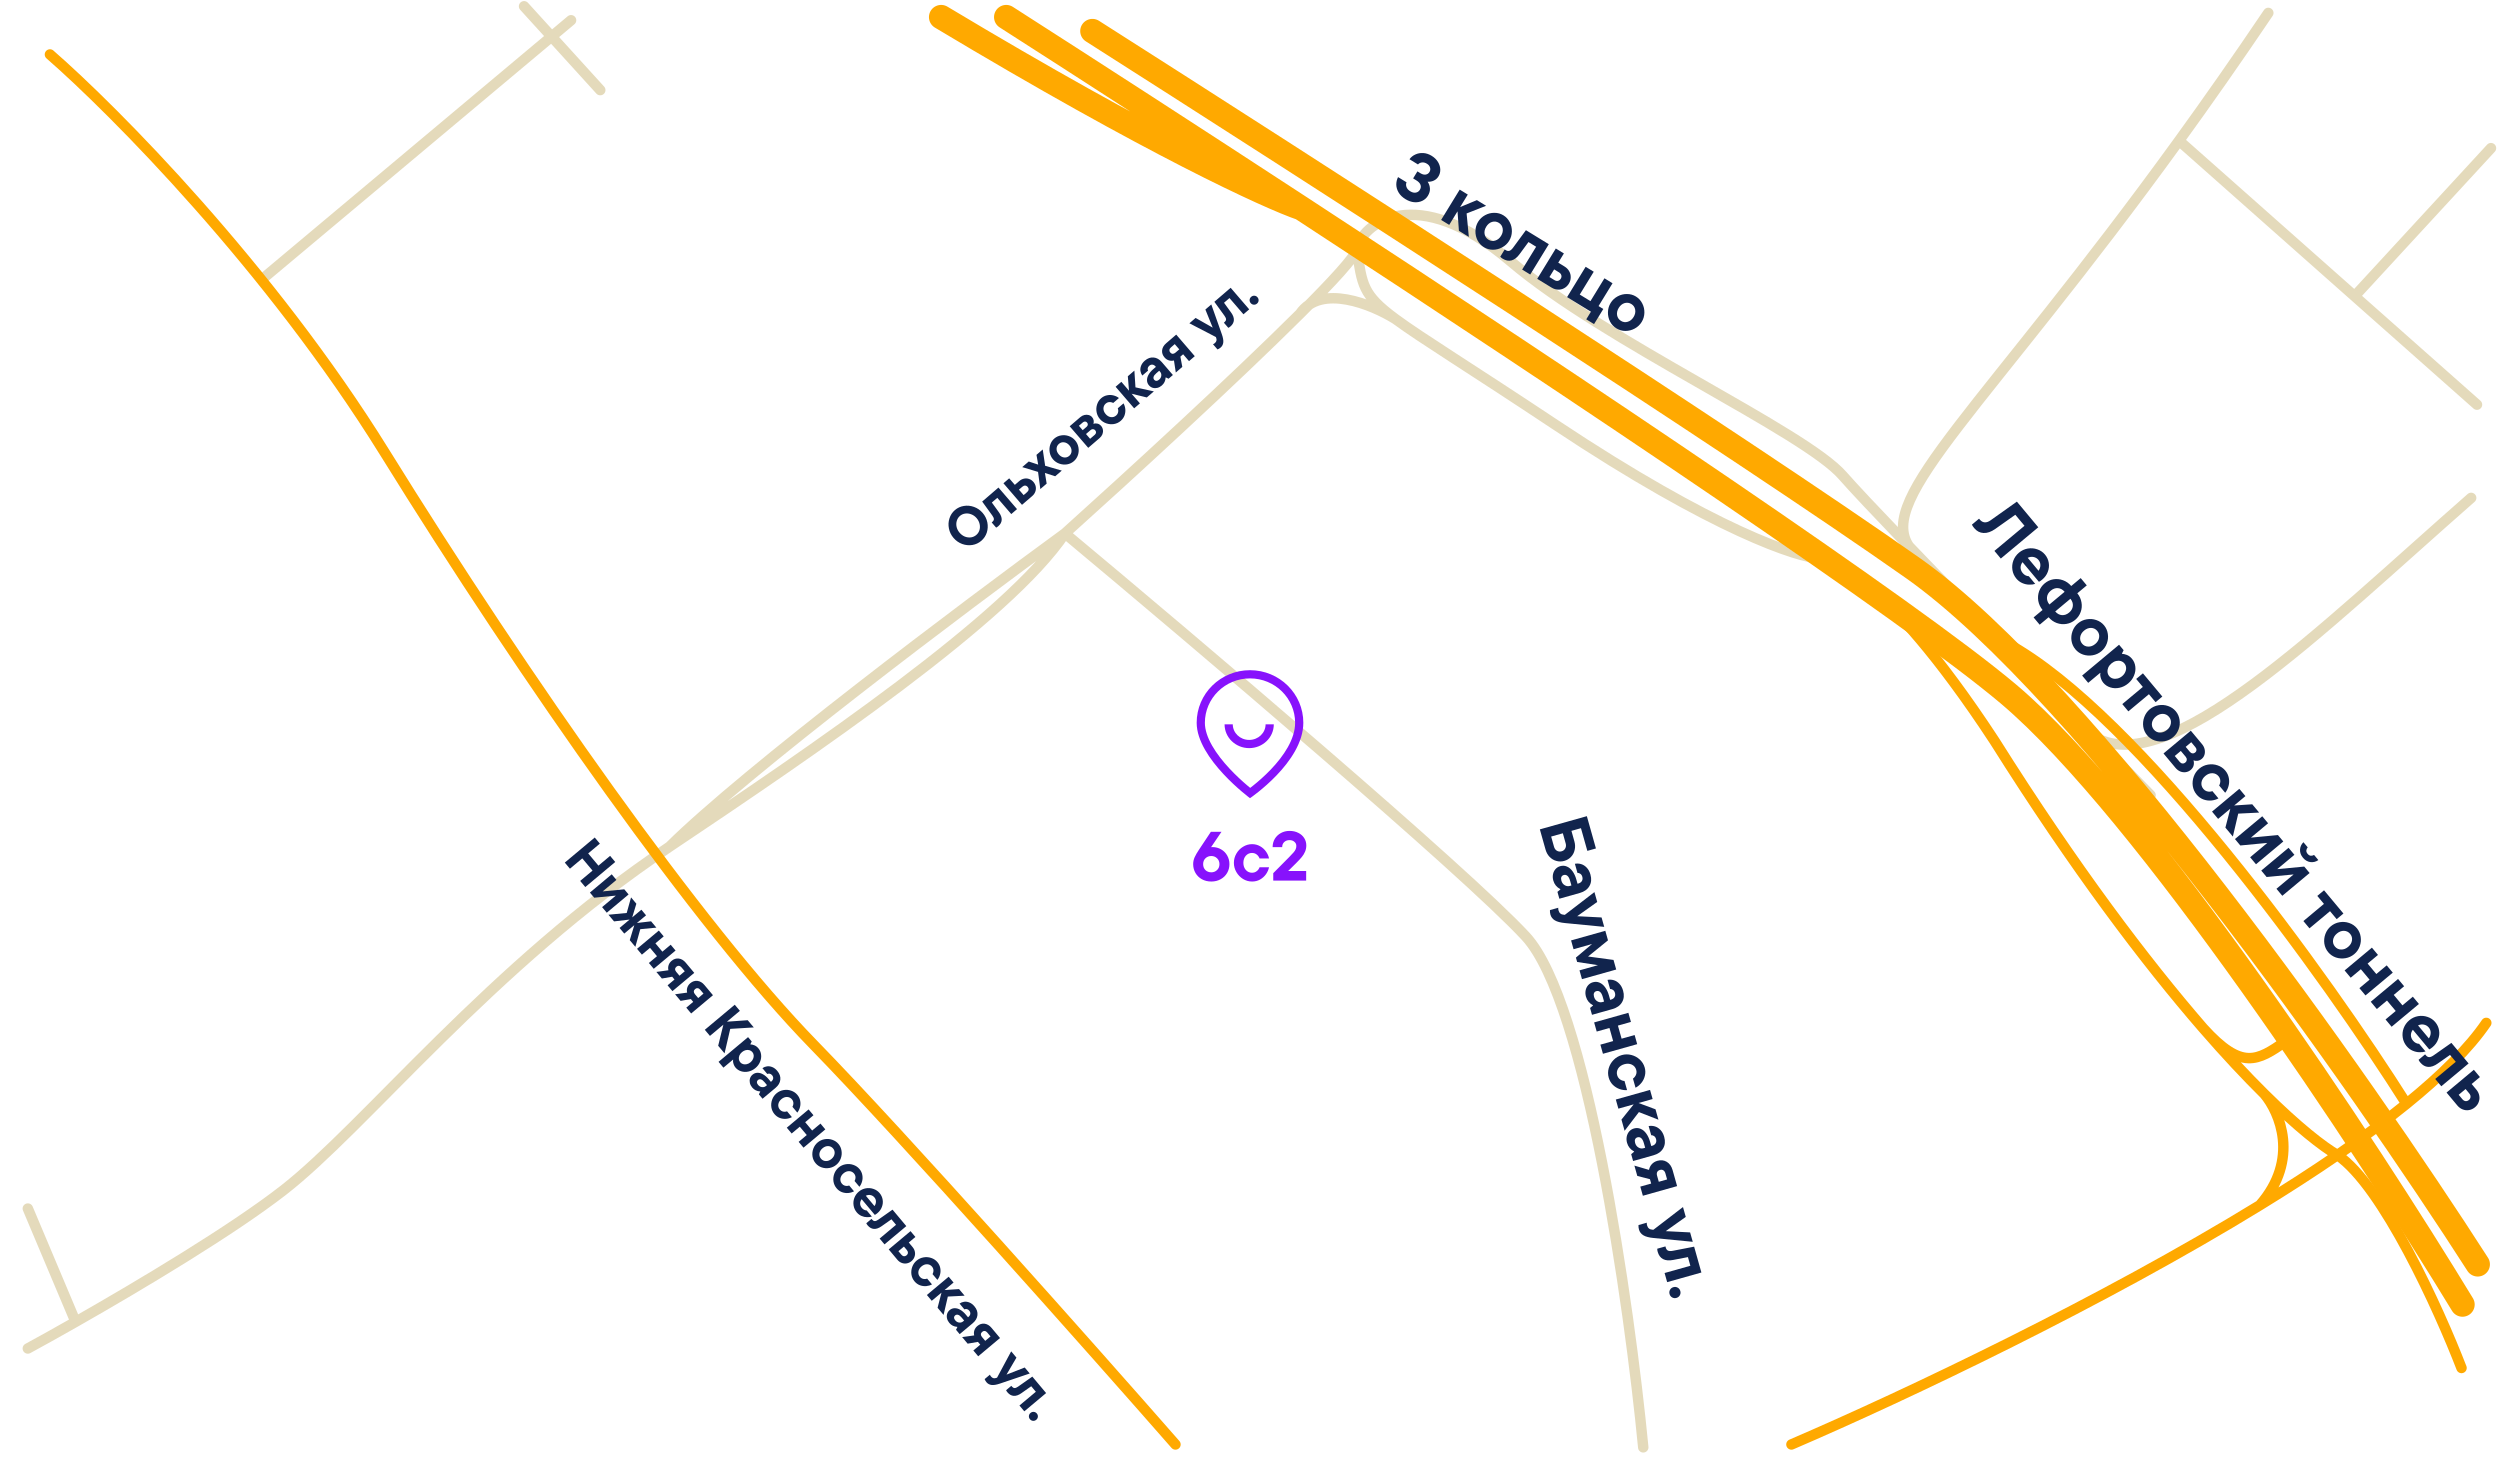 <svg width="717" height="422" viewBox="0 0 717 422" fill="none" xmlns="http://www.w3.org/2000/svg">
<g clip-path="url(#clip0_1915_96500)">
<path d="M471.284 415.093C467.315 374.096 455.017 287.393 437.572 268.553C420.126 249.712 342.204 183.652 305.424 152.978M305.424 152.978C289.257 177.203 233.201 215.257 192.03 242.821M305.424 152.978C276.722 173.916 213.861 221.198 192.03 242.821M305.424 152.978C323.654 136.583 354.113 108.648 372.821 90.014M192.03 242.821C140.567 277.275 104.804 323.069 81.253 341.386C66.584 352.796 40.387 368.471 21.684 379.107M7.983 386.744C11.653 384.748 16.366 382.131 21.684 379.107M21.684 379.107L7.983 346.62M389.089 71.582C390.426 64.226 406.141 51.855 433.223 74.925C460.305 97.995 517.478 123.74 528.512 136.445C531.246 139.594 538.286 147.059 547.468 156.646M389.089 71.582C390.745 81.737 390.597 84.412 400.192 91.484M389.089 71.582C388.73 73.557 382.276 80.598 372.821 90.014M616.779 228.056C612.02 223.194 606.306 217.347 600.096 210.979M650.549 3.71C641.541 17.072 632.991 29.246 624.949 40.35M547.468 156.646C538.05 142.725 569.4 117.046 624.949 40.35M547.468 156.646C562.445 172.286 583.121 193.573 600.096 210.979M624.949 40.35L675.294 84.952M710.397 116.05L675.294 84.952M675.294 84.952L714.409 42.494M600.096 210.979C621.46 224.713 665.26 180.914 708.725 142.798M76.024 79.364L163.777 5.811M172.152 25.838L150.305 1.806M522.37 160.236C515.927 160.055 491.665 152.125 446.151 121.855C421.175 105.244 407.7 97.018 400.192 91.484M400.192 91.484C393.571 87.345 378.827 81.257 372.821 90.014" stroke="#E4DABB" stroke-width="3" stroke-linecap="round" stroke-linejoin="round"/>
<path d="M14.328 15.626C32.616 31.568 77.398 76.681 110.219 129.597C151.245 195.741 200.644 266.072 233.298 299.563C259.421 326.356 313.397 387.198 337.12 414.27M513.785 414.27C547.118 399.931 603.084 373.283 648.121 345.656M713.067 293.371C708.123 300.628 700.189 308.47 690.186 316.585M705.96 392.332C699.546 375.68 683.448 340.155 670.368 331.269M670.368 331.269C666.118 328.808 658.965 323.207 649.419 313.76M670.368 331.269C663.397 336.055 655.923 340.87 648.121 345.656M670.368 331.269C677.575 326.321 684.245 321.405 690.186 316.585M539.23 171.557C543.164 174.508 555.227 186.817 572.006 212.452C595.042 249.062 615.426 275.929 631.846 294.867M631.846 294.867C642.949 307.14 647.478 304.205 655.351 298.788M631.846 294.867C638.354 302.373 644.239 308.633 649.419 313.76M649.419 313.76C653.804 318.918 659.682 332.518 648.121 345.656M690.186 316.585C667.761 281.085 613.414 204.943 575.426 184.378" stroke="#FFA900" stroke-width="3" stroke-linecap="round" stroke-linejoin="round"/>
<path d="M710.612 362.612C677.232 310.591 598.117 197.836 548.698 162.982C499.278 128.128 371.177 45.747 313.304 8.914M706.241 374.141C679.171 329.585 615.245 232.199 576.102 199.109C548.113 175.448 453.805 112.378 373.256 59.73M288.585 4.909C311.246 19.425 341.159 38.75 373.256 59.73M373.256 59.73C364.032 56.588 330.451 41.227 269.921 4.909" stroke="#FFA900" stroke-width="7" stroke-linecap="round" stroke-linejoin="round"/>
<path d="M409.455 52.126C409.847 52.71 410.064 53.352 410.106 54.049C410.154 54.736 409.956 55.443 409.51 56.17C409.127 56.796 408.592 57.273 407.905 57.603C407.218 57.933 406.45 58.064 405.6 57.997C404.768 57.925 403.932 57.631 403.09 57.116C402.226 56.586 401.577 55.962 401.142 55.242C400.708 54.522 400.479 53.772 400.457 52.992C400.446 52.219 400.614 51.486 400.961 50.791L403.399 52.286C403.218 52.659 403.207 53.098 403.367 53.602C403.533 54.096 403.895 54.513 404.453 54.854C405.021 55.203 405.551 55.332 406.044 55.243C406.548 55.161 406.939 54.892 407.218 54.438C407.503 53.971 407.565 53.501 407.402 53.026C407.24 52.551 406.852 52.126 406.238 51.749L405.283 51.164L406.516 49.152L407.385 49.685C407.931 50.019 408.432 50.146 408.888 50.066C409.355 49.993 409.714 49.751 409.965 49.342C410.215 48.933 410.273 48.507 410.138 48.064C410.021 47.617 409.723 47.247 409.246 46.955C408.746 46.648 408.256 46.528 407.778 46.595C407.318 46.657 406.951 46.846 406.678 47.164L404.24 45.67C404.668 45.072 405.228 44.618 405.919 44.307C406.618 43.984 407.375 43.846 408.191 43.892C409.018 43.946 409.818 44.209 410.591 44.683C411.387 45.17 411.994 45.761 412.413 46.456C412.832 47.151 413.052 47.864 413.072 48.596C413.093 49.328 412.919 49.995 412.55 50.597C412.222 51.132 411.784 51.528 411.235 51.786C410.704 52.039 410.111 52.153 409.455 52.126ZM420.622 61.22L421.263 67.946L418.415 66.201L418.018 60.609L415.635 64.498L413.316 63.077L418.645 54.379L420.964 55.8L418.77 59.382L423.573 57.399L426.217 59.019L420.622 61.22ZM425.581 70.897C424.796 70.416 424.188 69.762 423.757 68.935C423.333 68.096 423.132 67.199 423.154 66.243C423.177 65.288 423.436 64.406 423.93 63.599C424.425 62.792 425.093 62.161 425.934 61.707C426.775 61.253 427.662 61.03 428.595 61.039C429.535 61.036 430.397 61.275 431.181 61.756C431.966 62.237 432.57 62.896 432.995 63.735C433.426 64.562 433.63 65.454 433.608 66.409C433.585 67.365 433.327 68.246 432.832 69.053C432.337 69.861 431.669 70.491 430.828 70.945C429.987 71.399 429.097 71.628 428.157 71.63C427.224 71.622 426.365 71.377 425.581 70.897ZM426.897 68.748C427.511 69.124 428.156 69.207 428.833 68.996C429.521 68.792 430.081 68.337 430.513 67.632C430.945 66.927 431.095 66.222 430.965 65.517C430.845 64.818 430.479 64.281 429.865 63.905C429.251 63.529 428.6 63.442 427.912 63.646C427.235 63.857 426.681 64.315 426.249 65.02C425.817 65.725 425.661 66.427 425.78 67.125C425.911 67.831 426.283 68.372 426.897 68.748ZM430.976 74.203C430.692 74.028 430.457 73.838 430.272 73.63L431.546 71.55L431.87 71.748C432.234 71.971 432.579 72.034 432.905 71.936C433.237 71.827 433.583 71.531 433.942 71.047L437.635 66.015L444.201 70.038L438.871 78.735L436.552 77.314L440.565 70.766L438.365 69.418L435.811 72.896C435.112 73.859 434.348 74.455 433.52 74.683C432.7 74.899 431.852 74.739 430.976 74.203ZM448.714 76.439C449.294 76.795 449.737 77.246 450.043 77.793C450.36 78.347 450.506 78.937 450.482 79.564C450.476 80.186 450.299 80.781 449.951 81.349C449.596 81.929 449.139 82.368 448.581 82.667C448.04 82.962 447.451 83.094 446.814 83.062C446.187 83.038 445.584 82.849 445.005 82.493L440.878 79.965L446.207 71.267L448.526 72.689L446.906 75.332L448.714 76.439ZM445.759 80.305C446.134 80.535 446.483 80.616 446.806 80.548C447.148 80.476 447.423 80.269 447.632 79.928C447.834 79.598 447.886 79.271 447.789 78.945C447.709 78.615 447.482 78.335 447.107 78.105L445.726 77.259L444.378 79.459L445.759 80.305ZM457.172 92.951L454.938 91.583L456.276 89.4L449.438 85.21L454.767 76.512L457.086 77.933L453.073 84.482L456.143 86.363L460.155 79.814L462.475 81.236L458.462 87.784L459.827 88.62L457.172 92.951ZM463.584 94.183C462.8 93.702 462.192 93.048 461.76 92.221C461.336 91.382 461.135 90.485 461.158 89.529C461.18 88.574 461.439 87.692 461.934 86.885C462.428 86.078 463.096 85.447 463.937 84.993C464.778 84.539 465.665 84.317 466.598 84.325C467.538 84.323 468.4 84.561 469.185 85.042C469.969 85.523 470.574 86.182 470.998 87.021C471.429 87.848 471.634 88.74 471.611 89.695C471.589 90.651 471.33 91.532 470.835 92.34C470.341 93.147 469.673 93.778 468.832 94.232C467.991 94.686 467.1 94.914 466.16 94.917C465.227 94.908 464.369 94.663 463.584 94.183ZM464.901 92.034C465.515 92.41 466.16 92.493 466.836 92.282C467.524 92.078 468.084 91.623 468.516 90.919C468.948 90.214 469.099 89.508 468.968 88.803C468.849 88.104 468.482 87.567 467.868 87.191C467.254 86.815 466.603 86.729 465.916 86.933C465.239 87.144 464.685 87.601 464.253 88.306C463.821 89.011 463.665 89.713 463.784 90.411C463.915 91.117 464.287 91.658 464.901 92.034Z" fill="#11244D"/>
<path d="M566.212 151.471C565.861 151.051 565.641 150.714 565.55 150.46L567.592 148.755L567.836 149.047C568.22 149.508 568.675 149.762 569.201 149.809C569.737 149.848 570.304 149.653 570.901 149.224L578.441 143.868L584.579 151.223L573.832 160.194L571.999 157.999L580.628 150.796L577.988 147.633L572.24 151.702C571.057 152.532 569.939 152.919 568.883 152.862C567.837 152.815 566.946 152.351 566.212 151.471ZM585.715 166.222C585.336 166.538 585.019 166.751 584.763 166.861L580.059 161.226C579.682 161.731 579.498 162.259 579.505 162.809C579.521 163.369 579.725 163.884 580.118 164.355C580.597 164.928 581.18 165.231 581.868 165.265L583.701 167.461C583.194 167.623 582.61 167.694 581.949 167.672C581.297 167.661 580.643 167.512 579.987 167.226C579.332 166.939 578.764 166.509 578.286 165.936C577.679 165.21 577.304 164.385 577.16 163.464C577.016 162.542 577.106 161.641 577.432 160.762C577.767 159.874 578.309 159.118 579.056 158.494C579.783 157.888 580.613 157.498 581.546 157.327C582.489 157.166 583.4 157.238 584.282 157.545C585.173 157.843 585.909 158.34 586.49 159.036C587.08 159.742 587.444 160.532 587.583 161.406C587.73 162.291 587.638 163.158 587.306 164.008C586.992 164.86 586.462 165.598 585.715 166.222ZM584.632 160.587C584.256 160.136 583.789 159.858 583.231 159.751C582.683 159.635 582.122 159.712 581.549 159.982L584.65 163.698C585.008 163.191 585.185 162.653 585.179 162.084C585.182 161.526 585 161.027 584.632 160.587ZM595.156 177.782C594.419 178.397 593.584 178.781 592.652 178.934C591.729 179.097 590.809 179.014 589.892 178.685C588.993 178.358 588.21 177.805 587.542 177.025L584.978 179.166L583.235 177.077L585.799 174.937C585.151 174.14 584.743 173.266 584.573 172.313C584.422 171.363 584.505 170.442 584.822 169.553C585.147 168.673 585.678 167.926 586.415 167.311C587.152 166.696 587.982 166.306 588.906 166.144C589.838 165.991 590.753 166.078 591.651 166.405C592.568 166.734 593.361 167.288 594.029 168.068L596.746 165.799L598.489 167.887L595.772 170.156C596.42 170.952 596.819 171.826 596.97 172.777C597.14 173.729 597.062 174.645 596.737 175.525C596.42 176.414 595.893 177.167 595.156 177.782ZM588.158 169.399C587.513 169.937 587.154 170.567 587.079 171.29C587.005 172.012 587.236 172.705 587.772 173.368L592.133 169.728C591.576 169.082 590.935 168.731 590.211 168.675C589.487 168.619 588.803 168.861 588.158 169.399ZM589.438 175.364C589.995 176.011 590.636 176.362 591.36 176.418C592.084 176.473 592.768 176.232 593.413 175.694C594.058 175.156 594.417 174.525 594.492 173.803C594.566 173.081 594.335 172.388 593.799 171.724L589.438 175.364ZM595.207 186.208C594.618 185.502 594.251 184.688 594.107 183.766C593.973 182.836 594.07 181.922 594.397 181.023C594.724 180.125 595.25 179.373 595.977 178.766C596.704 178.16 597.538 177.776 598.481 177.614C599.423 177.453 600.335 177.526 601.216 177.832C602.107 178.13 602.848 178.633 603.437 179.339C604.027 180.045 604.388 180.863 604.522 181.794C604.667 182.715 604.575 183.625 604.248 184.524C603.921 185.422 603.394 186.174 602.667 186.781C601.941 187.388 601.106 187.772 600.164 187.933C599.222 188.094 598.305 188.026 597.413 187.728C596.532 187.421 595.797 186.915 595.207 186.208ZM597.142 184.593C597.603 185.146 598.188 185.431 598.897 185.447C599.614 185.474 600.29 185.223 600.924 184.693C601.559 184.163 601.927 183.543 602.029 182.833C602.139 182.133 601.964 181.506 601.503 180.954C601.041 180.401 600.452 180.111 599.735 180.084C599.026 180.068 598.355 180.325 597.72 180.854C597.086 181.384 596.713 181.999 596.603 182.699C596.501 183.409 596.681 184.041 597.142 184.593ZM597.154 193.752L607.748 184.909L609.055 186.475L608.57 187.454L608.634 187.531C608.994 187.525 609.444 187.627 609.983 187.837C610.523 188.046 611.015 188.417 611.459 188.949C611.989 189.584 612.305 190.327 612.409 191.179C612.52 192.041 612.395 192.901 612.034 193.758C611.692 194.617 611.137 195.367 610.369 196.008C609.601 196.649 608.759 197.065 607.843 197.257C606.945 197.451 606.082 197.415 605.254 197.151C604.434 196.898 603.759 196.454 603.23 195.819C602.948 195.481 602.739 195.117 602.604 194.726C602.467 194.354 602.384 194.015 602.355 193.71C602.334 193.414 602.349 193.193 602.4 193.046L602.336 192.97L598.897 195.84L597.154 193.752ZM604.921 193.912C605.194 194.24 605.538 194.465 605.953 194.588C606.368 194.71 606.808 194.717 607.272 194.607C607.755 194.499 608.206 194.27 608.626 193.92C609.046 193.569 609.347 193.17 609.529 192.723C609.73 192.277 609.807 191.839 609.761 191.409C609.715 190.979 609.555 190.6 609.281 190.273C609.008 189.945 608.664 189.72 608.249 189.597C607.834 189.475 607.385 189.467 606.902 189.575C606.437 189.685 605.995 189.915 605.576 190.265C605.156 190.616 604.846 191.014 604.645 191.459C604.462 191.907 604.394 192.346 604.441 192.776C604.487 193.206 604.647 193.585 604.921 193.912ZM610.415 204.021L608.672 201.933L614.568 197.012L612.658 194.724L614.593 193.109L620.155 199.773L618.22 201.387L616.311 199.1L610.415 204.021ZM615.783 210.859C615.194 210.152 614.827 209.338 614.683 208.417C614.549 207.486 614.646 206.572 614.973 205.674C615.3 204.776 615.827 204.023 616.553 203.416C617.28 202.81 618.115 202.426 619.057 202.265C619.999 202.103 620.911 202.176 621.792 202.483C622.683 202.781 623.424 203.283 624.013 203.989C624.603 204.695 624.964 205.514 625.098 206.444C625.243 207.366 625.151 208.276 624.824 209.174C624.497 210.072 623.97 210.825 623.243 211.431C622.517 212.038 621.682 212.422 620.74 212.583C619.798 212.744 618.881 212.676 617.99 212.378C617.108 212.071 616.373 211.565 615.783 210.859ZM617.718 209.244C618.179 209.797 618.764 210.081 619.473 210.098C620.19 210.124 620.866 209.873 621.5 209.343C622.135 208.813 622.503 208.193 622.605 207.483C622.715 206.783 622.54 206.157 622.079 205.604C621.617 205.051 621.028 204.761 620.311 204.735C619.603 204.718 618.931 204.975 618.296 205.505C617.662 206.034 617.289 206.649 617.179 207.349C617.077 208.06 617.257 208.691 617.718 209.244ZM629.092 218.063C629.239 218.531 629.252 219.015 629.131 219.515C629.021 220.007 628.735 220.445 628.274 220.829C627.865 221.171 627.397 221.38 626.869 221.455C626.342 221.531 625.817 221.465 625.297 221.257C624.786 221.04 624.334 220.697 623.941 220.226L620.494 216.096L628.324 209.559L631.528 213.398C631.921 213.869 632.174 214.37 632.287 214.9C632.409 215.441 632.396 215.956 632.248 216.445C632.11 216.924 631.851 217.322 631.473 217.639C631.094 217.955 630.684 218.14 630.244 218.195C629.804 218.25 629.419 218.206 629.092 218.063ZM628.452 212.865L626.855 214.198L628.035 215.611C628.257 215.877 628.504 216.027 628.775 216.061C629.055 216.105 629.328 216.016 629.594 215.794C629.819 215.606 629.935 215.37 629.942 215.087C629.957 214.814 629.854 214.544 629.631 214.278L628.452 212.865ZM625.133 218.502C625.364 218.778 625.624 218.934 625.914 218.97C626.205 219.005 626.488 218.908 626.764 218.677C627.01 218.472 627.142 218.214 627.161 217.903C627.188 217.603 627.09 217.319 626.868 217.053L625.458 215.364L623.723 216.813L625.133 218.502ZM629.989 227.877C629.399 227.171 629.033 226.357 628.888 225.435C628.755 224.505 628.851 223.59 629.178 222.692C629.505 221.794 630.032 221.041 630.759 220.435C631.486 219.828 632.32 219.444 633.262 219.283C634.204 219.122 635.116 219.194 635.997 219.501C636.889 219.799 637.629 220.301 638.219 221.007C638.757 221.652 639.095 222.369 639.232 223.158C639.379 223.938 639.348 224.702 639.139 225.45C638.94 226.189 638.622 226.828 638.185 227.366L636.442 225.278C636.552 225.117 636.643 224.893 636.716 224.607C636.799 224.311 636.814 223.986 636.761 223.631C636.708 223.276 636.549 222.94 636.284 222.622C635.823 222.07 635.234 221.78 634.516 221.753C633.808 221.737 633.136 221.993 632.502 222.523C631.867 223.053 631.495 223.668 631.384 224.368C631.282 225.078 631.462 225.709 631.924 226.262C632.188 226.579 632.491 226.796 632.831 226.912C633.17 227.028 633.488 227.075 633.783 227.054C634.089 227.025 634.33 226.971 634.508 226.892L636.251 228.981C635.643 229.314 634.953 229.517 634.18 229.589C633.417 229.653 632.659 229.547 631.908 229.271C631.167 228.986 630.527 228.522 629.989 227.877ZM641.927 233.347L640.384 239.924L638.243 237.36L639.655 231.935L636.154 234.857L634.411 232.769L642.242 226.233L643.985 228.321L640.76 231.012L645.946 230.67L647.932 233.05L641.927 233.347ZM645.563 240.23L653.311 239.494L654.849 241.336L647.018 247.873L645.34 245.861L650.268 241.747L642.52 242.483L640.982 240.641L648.813 234.105L650.491 236.116L645.563 240.23ZM653.11 249.272L660.858 248.535L662.396 250.378L654.566 256.914L652.887 254.903L657.815 250.789L650.067 251.525L648.529 249.682L656.36 243.146L658.039 245.158L653.11 249.272ZM660.49 246.003C659.9 245.297 659.619 244.533 659.646 243.712C659.682 242.882 660.008 242.159 660.622 241.542L661.852 243.016C661.631 243.271 661.5 243.562 661.461 243.89C661.422 244.218 661.544 244.55 661.826 244.888C662.108 245.226 662.413 245.405 662.743 245.425C663.072 245.445 663.382 245.369 663.672 245.196L664.903 246.67C664.186 247.164 663.416 247.355 662.593 247.243C661.781 247.123 661.079 246.709 660.49 246.003ZM662.356 266.247L660.612 264.158L666.508 259.237L664.599 256.949L666.533 255.334L672.096 261.998L670.161 263.613L668.251 261.325L662.356 266.247ZM667.724 273.084C667.135 272.378 666.768 271.564 666.624 270.642C666.49 269.712 666.586 268.798 666.913 267.899C667.24 267.001 667.767 266.249 668.494 265.642C669.221 265.035 670.055 264.651 670.998 264.49C671.94 264.329 672.851 264.402 673.733 264.708C674.624 265.006 675.364 265.508 675.954 266.215C676.544 266.921 676.905 267.739 677.039 268.67C677.183 269.591 677.092 270.501 676.765 271.4C676.438 272.298 675.911 273.05 675.184 273.657C674.457 274.263 673.623 274.647 672.681 274.809C671.738 274.97 670.822 274.901 669.93 274.603C669.049 274.297 668.314 273.79 667.724 273.084ZM669.659 271.469C670.12 272.022 670.705 272.307 671.414 272.323C672.131 272.35 672.807 272.098 673.441 271.569C674.076 271.039 674.444 270.419 674.546 269.709C674.656 269.009 674.481 268.382 674.019 267.83C673.558 267.277 672.969 266.987 672.252 266.96C671.543 266.944 670.872 267.2 670.237 267.73C669.602 268.26 669.23 268.875 669.12 269.575C669.018 270.285 669.197 270.917 669.659 271.469ZM681.528 279.353L684.507 276.867L686.25 278.955L678.42 285.492L676.677 283.403L679.594 280.968L677.095 277.974L674.177 280.409L672.434 278.321L680.265 271.785L682.008 273.873L679.029 276.359L681.528 279.353ZM689.025 288.335L692.004 285.849L693.747 287.937L685.917 294.473L684.174 292.385L687.091 289.95L684.592 286.956L681.674 289.391L679.931 287.303L687.762 280.766L689.505 282.855L686.526 285.341L689.025 288.335ZM697.657 300.329C697.278 300.646 696.961 300.858 696.705 300.968L692.001 295.333C691.624 295.839 691.439 296.366 691.447 296.916C691.462 297.476 691.667 297.991 692.06 298.462C692.538 299.035 693.122 299.339 693.81 299.372L695.642 301.568C695.136 301.731 694.552 301.801 693.891 301.779C693.239 301.768 692.585 301.619 691.929 301.333C691.273 301.047 690.706 300.617 690.228 300.044C689.621 299.317 689.246 298.493 689.102 297.571C688.957 296.649 689.048 295.748 689.373 294.869C689.709 293.981 690.25 293.225 690.998 292.601C691.724 291.995 692.555 291.606 693.488 291.434C694.43 291.273 695.342 291.346 696.223 291.652C697.115 291.95 697.851 292.447 698.432 293.143C699.021 293.85 699.386 294.64 699.525 295.514C699.672 296.398 699.58 297.265 699.248 298.116C698.934 298.968 698.404 299.706 697.657 300.329ZM696.574 294.694C696.198 294.244 695.731 293.965 695.173 293.858C694.625 293.742 694.064 293.82 693.49 294.09L696.592 297.805C696.95 297.298 697.126 296.76 697.121 296.192C697.124 295.633 696.941 295.134 696.574 294.694ZM694.133 304.722C693.919 304.466 693.758 304.21 693.648 303.954L695.521 302.39L695.765 302.682C696.038 303.01 696.345 303.179 696.684 303.191C697.034 303.194 697.457 303.024 697.952 302.68L703.06 299.094L707.994 305.005L700.164 311.541L698.421 309.453L704.317 304.532L702.663 302.551L699.132 305.03C698.161 305.719 697.247 306.039 696.39 305.99C695.543 305.933 694.791 305.51 694.133 304.722ZM710.224 312.513C710.659 313.035 710.935 313.604 711.05 314.221C711.173 314.847 711.123 315.453 710.9 316.039C710.696 316.626 710.337 317.134 709.826 317.561C709.304 317.997 708.73 318.267 708.106 318.371C707.5 318.478 706.899 318.414 706.305 318.181C705.719 317.958 705.209 317.585 704.773 317.063L701.671 313.347L709.502 306.811L711.245 308.899L708.865 310.886L710.224 312.513ZM706.188 315.231C706.469 315.569 706.774 315.757 707.102 315.796C707.449 315.837 707.776 315.729 708.083 315.473C708.379 315.225 708.534 314.931 708.545 314.591C708.576 314.253 708.45 313.916 708.168 313.578L707.13 312.334L705.149 313.987L706.188 315.231Z" fill="#11244D"/>
<path d="M171.63 248.267L174.979 245.463L176.448 247.217L167.861 254.407L166.392 252.653L169.937 249.685L166.999 246.176L163.454 249.145L161.985 247.391L170.572 240.2L172.041 241.954L168.692 244.759L171.63 248.267ZM172.849 255.654L179.047 255.056L180.28 256.528L174.023 261.767L172.678 260.16L176.615 256.862L170.418 257.461L169.185 255.989L175.441 250.75L176.787 252.357L172.849 255.654ZM183.633 266.489L182.219 271.554L180.617 269.641L181.918 265.337L179.035 267.751L177.689 266.144L180.572 263.73L176.107 264.255L174.505 262.342L179.74 261.84L180.987 257.373L182.507 259.188L181.32 263.104L183.945 260.906L185.291 262.513L182.666 264.711L186.729 264.23L188.249 266.046L183.633 266.489ZM189.974 272.94L192.354 270.947L193.751 272.615L187.495 277.854L186.098 276.186L188.428 274.234L186.425 271.842L184.095 273.794L182.698 272.125L188.954 266.887L190.351 268.555L187.971 270.548L189.974 272.94ZM199.113 279.018L192.856 284.257L191.459 282.589L193.447 280.925L192.779 280.127L189.826 280.638L188.244 278.749L191.705 278.272C191.582 277.776 191.599 277.289 191.755 276.811C191.911 276.333 192.197 275.919 192.614 275.57C193.244 275.042 193.93 274.823 194.672 274.911C195.42 275.008 196.082 275.4 196.657 276.087L199.113 279.018ZM195.468 277.458C195.242 277.188 194.998 277.038 194.736 277.007C194.482 276.969 194.24 277.046 194.011 277.238C193.766 277.443 193.635 277.678 193.62 277.942C193.612 278.198 193.721 278.462 193.947 278.732L194.872 279.836L196.393 278.562L195.468 277.458ZM204.479 285.427L198.223 290.666L196.826 288.998L198.813 287.334L198.146 286.536L195.193 287.047L193.611 285.158L197.072 284.681C196.949 284.185 196.966 283.699 197.122 283.22C197.278 282.742 197.564 282.328 197.981 281.979C198.611 281.451 199.297 281.232 200.038 281.32C200.787 281.417 201.449 281.809 202.024 282.496L204.479 285.427ZM200.835 283.867C200.609 283.597 200.365 283.447 200.103 283.416C199.849 283.378 199.607 283.455 199.378 283.647C199.133 283.853 199.002 284.087 198.987 284.351C198.979 284.607 199.088 284.871 199.314 285.141L200.239 286.245L201.76 284.971L200.835 283.867ZM209.433 295.082L207.801 302.104L205.973 299.921L207.462 293.874L203.61 297.099L202.141 295.345L210.728 288.155L212.197 289.909L208.48 293.021L214.447 292.595L216.183 294.668L209.433 295.082ZM206.08 304.534L214.544 297.447L215.592 298.698L215.204 299.481L215.256 299.543C215.544 299.538 215.904 299.619 216.336 299.786C216.768 299.953 217.162 300.249 217.518 300.674C217.942 301.181 218.197 301.776 218.28 302.457C218.371 303.146 218.272 303.834 217.984 304.52C217.711 305.208 217.268 305.809 216.655 306.322C216.041 306.836 215.368 307.17 214.635 307.325C213.917 307.481 213.227 307.454 212.564 307.244C211.908 307.042 211.367 306.687 210.943 306.18C210.717 305.91 210.549 305.619 210.441 305.307C210.331 305.009 210.264 304.738 210.24 304.494C210.223 304.258 210.235 304.081 210.276 303.963L210.224 303.902L207.477 306.203L206.08 304.534ZM212.293 304.653C212.512 304.915 212.788 305.094 213.12 305.192C213.452 305.289 213.804 305.294 214.175 305.206C214.561 305.119 214.922 304.935 215.258 304.654C215.593 304.373 215.833 304.054 215.978 303.696C216.139 303.339 216.2 302.988 216.162 302.644C216.125 302.3 215.996 301.997 215.777 301.736C215.558 301.474 215.282 301.294 214.95 301.197C214.618 301.099 214.259 301.094 213.873 301.181C213.501 301.269 213.148 301.454 212.813 301.734C212.477 302.015 212.23 302.334 212.069 302.691C211.924 303.049 211.87 303.4 211.908 303.744C211.946 304.088 212.074 304.391 212.293 304.653ZM222.927 307.134C223.605 307.944 223.894 308.787 223.794 309.664C223.701 310.534 223.25 311.308 222.441 311.986L218.699 315.119L217.652 313.868L218.039 313.085L217.988 313.023C217.061 312.964 216.307 312.587 215.725 311.892C215.397 311.499 215.177 311.071 215.067 310.607C214.963 310.151 214.976 309.709 215.105 309.281C215.24 308.862 215.48 308.508 215.823 308.22C216.248 307.864 216.723 307.683 217.246 307.676C217.777 307.663 218.313 307.812 218.853 308.125C219.408 308.439 219.932 308.891 220.425 309.479L221.093 310.277L221.216 310.174C221.534 309.907 221.712 309.612 221.748 309.29C221.784 308.968 221.679 308.659 221.432 308.365C221.22 308.111 220.979 307.965 220.71 307.926C220.456 307.888 220.238 307.918 220.055 308.016L218.658 306.347C219.053 306.072 219.493 305.899 219.976 305.828C220.474 305.758 220.979 305.83 221.49 306.041C222.01 306.246 222.489 306.611 222.927 307.134ZM217.416 311.144C217.738 311.528 218.112 311.743 218.54 311.789C218.974 311.842 219.347 311.739 219.658 311.479L219.977 311.212L219.268 310.365C218.891 309.915 218.544 309.65 218.225 309.569C217.915 309.481 217.633 309.543 217.38 309.755C217.183 309.919 217.082 310.122 217.076 310.364C217.076 310.614 217.19 310.874 217.416 311.144ZM222.108 319.514C221.636 318.95 221.341 318.299 221.225 317.562C221.116 316.818 221.192 316.086 221.453 315.367C221.713 314.648 222.134 314.046 222.715 313.559C223.295 313.073 223.962 312.765 224.716 312.635C225.47 312.505 226.199 312.562 226.904 312.806C227.618 313.043 228.211 313.444 228.683 314.008C229.115 314.523 229.386 315.096 229.497 315.727C229.615 316.351 229.592 316.962 229.425 317.561C229.267 318.152 229.013 318.664 228.665 319.095L227.268 317.427C227.355 317.298 227.427 317.119 227.486 316.889C227.552 316.653 227.564 316.393 227.521 316.109C227.478 315.825 227.35 315.556 227.138 315.302C226.768 314.861 226.296 314.63 225.722 314.609C225.156 314.597 224.619 314.803 224.112 315.228C223.605 315.652 223.307 316.145 223.22 316.705C223.139 317.273 223.284 317.778 223.654 318.22C223.866 318.473 224.108 318.646 224.38 318.738C224.652 318.831 224.906 318.868 225.143 318.851C225.387 318.827 225.58 318.784 225.722 318.721L227.119 320.389C226.633 320.657 226.081 320.82 225.463 320.879C224.852 320.931 224.247 320.847 223.645 320.627C223.052 320.4 222.54 320.029 222.108 319.514ZM232.928 324.237L235.308 322.244L236.705 323.912L230.449 329.151L229.052 327.483L231.383 325.531L229.38 323.139L227.049 325.091L225.652 323.422L231.908 318.183L233.305 319.852L230.925 321.845L232.928 324.237ZM233.905 333.602C233.432 333.038 233.138 332.387 233.022 331.65C232.913 330.906 232.989 330.174 233.25 329.455C233.51 328.736 233.931 328.134 234.512 327.647C235.092 327.161 235.759 326.853 236.513 326.723C237.266 326.593 237.996 326.65 238.701 326.894C239.415 327.131 240.008 327.532 240.48 328.096C240.953 328.66 241.243 329.315 241.351 330.059C241.468 330.796 241.396 331.524 241.135 332.243C240.875 332.962 240.454 333.565 239.874 334.051C239.293 334.537 238.626 334.845 237.872 334.975C237.119 335.106 236.385 335.052 235.672 334.815C234.966 334.571 234.378 334.166 233.905 333.602ZM235.451 332.308C235.82 332.749 236.289 332.976 236.856 332.989C237.429 333.009 237.97 332.807 238.477 332.383C238.984 331.958 239.277 331.461 239.358 330.893C239.446 330.333 239.304 329.832 238.935 329.39C238.565 328.949 238.093 328.718 237.519 328.697C236.953 328.685 236.416 328.891 235.909 329.316C235.402 329.74 235.104 330.233 235.017 330.793C234.936 331.361 235.081 331.866 235.451 332.308ZM239.924 340.79C239.451 340.226 239.157 339.575 239.04 338.838C238.932 338.094 239.008 337.362 239.269 336.643C239.529 335.924 239.95 335.321 240.53 334.835C241.111 334.349 241.778 334.041 242.532 333.911C243.285 333.78 244.015 333.837 244.72 334.082C245.434 334.319 246.027 334.72 246.499 335.284C246.93 335.799 247.202 336.372 247.312 337.003C247.431 337.627 247.407 338.238 247.241 338.837C247.083 339.428 246.829 339.94 246.48 340.371L245.083 338.702C245.171 338.574 245.243 338.395 245.301 338.165C245.368 337.929 245.379 337.668 245.336 337.384C245.293 337.101 245.166 336.832 244.953 336.578C244.584 336.137 244.112 335.906 243.538 335.885C242.971 335.873 242.434 336.079 241.927 336.504C241.42 336.928 241.123 337.42 241.036 337.981C240.955 338.549 241.1 339.054 241.47 339.496C241.682 339.749 241.924 339.922 242.196 340.014C242.468 340.106 242.722 340.144 242.958 340.127C243.203 340.103 243.396 340.06 243.538 339.997L244.935 341.665C244.449 341.932 243.897 342.096 243.279 342.154C242.668 342.206 242.062 342.122 241.461 341.903C240.868 341.676 240.355 341.305 239.924 340.79ZM251.655 347.921C251.353 348.175 251.099 348.346 250.895 348.433L247.125 343.931C246.824 344.336 246.677 344.759 246.683 345.198C246.697 345.646 246.861 346.058 247.176 346.435C247.559 346.893 248.026 347.135 248.577 347.161L250.046 348.915C249.64 349.045 249.173 349.103 248.645 349.086C248.123 349.078 247.6 348.96 247.075 348.731C246.55 348.503 246.095 348.16 245.712 347.702C245.226 347.121 244.924 346.463 244.808 345.725C244.691 344.988 244.763 344.267 245.022 343.564C245.289 342.853 245.722 342.247 246.319 341.747C246.899 341.261 247.563 340.949 248.31 340.811C249.063 340.68 249.793 340.737 250.498 340.982C251.211 341.219 251.801 341.616 252.267 342.172C252.739 342.736 253.032 343.368 253.144 344.067C253.263 344.774 253.19 345.468 252.925 346.148C252.676 346.831 252.252 347.422 251.655 347.921ZM250.782 343.415C250.481 343.055 250.107 342.832 249.66 342.747C249.222 342.656 248.773 342.718 248.315 342.935L250.801 345.904C251.086 345.497 251.227 345.067 251.221 344.612C251.223 344.165 251.077 343.766 250.782 343.415ZM248.842 351.44C248.671 351.235 248.541 351.031 248.453 350.826L249.95 349.573L250.145 349.806C250.364 350.068 250.61 350.203 250.881 350.212C251.161 350.214 251.499 350.077 251.894 349.802L255.977 346.926L259.931 351.649L253.675 356.888L252.278 355.219L256.989 351.275L255.664 349.692L252.841 351.68C252.065 352.232 251.335 352.49 250.649 352.452C249.971 352.407 249.369 352.069 248.842 351.44ZM261.724 357.653C262.073 358.07 262.294 358.525 262.387 359.018C262.487 359.519 262.447 360.004 262.27 360.473C262.107 360.943 261.821 361.349 261.412 361.691C260.995 362.041 260.537 362.258 260.037 362.342C259.552 362.428 259.072 362.378 258.597 362.192C258.128 362.014 257.719 361.717 257.369 361.3L254.884 358.331L261.14 353.092L262.537 354.76L260.635 356.353L261.724 357.653ZM258.499 359.832C258.725 360.102 258.969 360.252 259.231 360.283C259.508 360.315 259.77 360.229 260.015 360.023C260.252 359.824 260.375 359.589 260.384 359.317C260.408 359.047 260.307 358.777 260.081 358.507L259.249 357.513L257.667 358.838L258.499 359.832ZM262.284 367.492C261.811 366.928 261.517 366.277 261.4 365.54C261.292 364.796 261.368 364.065 261.629 363.346C261.889 362.627 262.31 362.024 262.89 361.538C263.471 361.052 264.138 360.743 264.892 360.613C265.645 360.483 266.375 360.54 267.08 360.784C267.794 361.021 268.387 361.422 268.859 361.987C269.29 362.502 269.562 363.075 269.672 363.705C269.791 364.329 269.767 364.941 269.601 365.539C269.443 366.131 269.189 366.642 268.84 367.073L267.443 365.405C267.531 365.276 267.603 365.097 267.661 364.868C267.728 364.631 267.739 364.371 267.696 364.087C267.653 363.803 267.526 363.534 267.313 363.281C266.944 362.839 266.472 362.608 265.898 362.588C265.331 362.575 264.794 362.782 264.287 363.206C263.78 363.631 263.483 364.123 263.396 364.683C263.315 365.252 263.46 365.757 263.83 366.198C264.042 366.452 264.284 366.625 264.556 366.717C264.828 366.809 265.082 366.847 265.318 366.83C265.563 366.806 265.756 366.762 265.898 366.699L267.295 368.368C266.809 368.635 266.257 368.798 265.639 368.857C265.028 368.909 264.422 368.825 263.821 368.605C263.228 368.379 262.715 368.008 262.284 367.492ZM271.841 371.853L270.615 377.117L268.899 375.069L270.022 370.727L267.225 373.069L265.828 371.401L272.084 366.162L273.481 367.83L270.905 369.987L275.053 369.707L276.645 371.608L271.841 371.853ZM279.464 374.651C280.142 375.461 280.431 376.304 280.331 377.181C280.238 378.051 279.787 378.826 278.978 379.503L275.236 382.636L274.189 381.385L274.576 380.602L274.525 380.54C273.598 380.481 272.844 380.104 272.262 379.409C271.934 379.016 271.714 378.588 271.604 378.124C271.5 377.668 271.513 377.226 271.642 376.798C271.777 376.379 272.017 376.025 272.36 375.737C272.785 375.381 273.26 375.2 273.783 375.193C274.314 375.18 274.85 375.329 275.39 375.642C275.945 375.956 276.469 376.408 276.962 376.997L277.63 377.794L277.753 377.691C278.071 377.424 278.249 377.13 278.285 376.807C278.321 376.485 278.216 376.176 277.969 375.882C277.757 375.628 277.516 375.482 277.247 375.443C276.993 375.406 276.775 375.435 276.592 375.533L275.195 373.864C275.59 373.589 276.03 373.416 276.513 373.345C277.011 373.276 277.516 373.347 278.027 373.559C278.547 373.764 279.026 374.128 279.464 374.651ZM273.953 378.661C274.275 379.046 274.649 379.26 275.077 379.306C275.511 379.359 275.884 379.256 276.195 378.996L276.514 378.729L275.805 377.882C275.428 377.433 275.081 377.167 274.762 377.086C274.452 376.998 274.17 377.06 273.917 377.272C273.72 377.437 273.619 377.64 273.613 377.881C273.613 378.131 273.727 378.391 273.953 378.661ZM286.807 383.744L280.551 388.983L279.154 387.315L281.141 385.651L280.473 384.853L277.521 385.364L275.939 383.475L279.4 382.998C279.277 382.502 279.293 382.015 279.449 381.537C279.605 381.059 279.892 380.645 280.309 380.296C280.939 379.768 281.624 379.549 282.366 379.637C283.115 379.734 283.777 380.125 284.352 380.812L286.807 383.744ZM283.163 382.184C282.937 381.914 282.693 381.764 282.431 381.733C282.176 381.695 281.935 381.772 281.706 381.964C281.461 382.169 281.33 382.404 281.314 382.667C281.307 382.924 281.416 383.188 281.642 383.457L282.566 384.562L284.087 383.288L283.163 382.184ZM293.889 392.201L295.327 393.919L286.791 396.809C285.784 397.152 284.985 397.285 284.393 397.21C283.793 397.142 283.302 396.879 282.918 396.421C282.692 396.151 282.518 395.852 282.396 395.523L283.917 394.249C283.956 394.412 284.054 394.587 284.211 394.775C284.43 395.037 284.662 395.197 284.907 395.257C285.15 395.331 285.452 395.301 285.812 395.167L285.966 395.101L290.006 387.564L291.516 389.368L288.666 394.238L293.889 392.201ZM288.937 399.322C288.766 399.118 288.637 398.913 288.549 398.709L290.045 397.455L290.24 397.689C290.46 397.95 290.705 398.086 290.977 398.094C291.257 398.097 291.595 397.96 291.99 397.684L296.072 394.809L300.027 399.532L293.771 404.77L292.374 403.102L297.084 399.157L295.759 397.575L292.937 399.563C292.161 400.115 291.43 400.372 290.745 400.334C290.067 400.289 289.465 399.952 288.937 399.322ZM295.395 407.034C295.162 406.756 295.061 406.444 295.091 406.098C295.122 405.753 295.276 405.464 295.554 405.231C295.832 404.998 296.144 404.897 296.49 404.927C296.835 404.958 297.125 405.112 297.358 405.39C297.59 405.668 297.692 405.98 297.661 406.326C297.63 406.671 297.476 406.961 297.198 407.194C296.92 407.426 296.608 407.527 296.262 407.497C295.917 407.466 295.628 407.312 295.395 407.034Z" fill="#11244D"/>
<path d="M281.443 155.099C280.699 155.739 279.841 156.14 278.868 156.302C277.889 156.455 276.92 156.36 275.963 156.016C274.998 155.663 274.172 155.087 273.483 154.287C272.794 153.486 272.351 152.587 272.154 151.589C271.949 150.583 272 149.611 272.304 148.673C272.602 147.727 273.123 146.934 273.867 146.294C274.611 145.654 275.473 145.257 276.452 145.104C277.425 144.942 278.394 145.038 279.358 145.39C280.316 145.734 281.139 146.307 281.827 147.107C282.516 147.907 282.963 148.811 283.167 149.817C283.364 150.815 283.314 151.787 283.016 152.733C282.711 153.671 282.187 154.459 281.443 155.099ZM280.003 153.426C280.44 153.05 280.743 152.585 280.913 152.03C281.077 151.468 281.09 150.886 280.954 150.286C280.818 149.671 280.531 149.109 280.093 148.599C279.655 148.09 279.145 147.726 278.564 147.509C277.984 147.276 277.407 147.203 276.833 147.288C276.252 147.366 275.744 147.592 275.307 147.968C274.871 148.344 274.571 148.813 274.407 149.375C274.237 149.93 274.22 150.515 274.355 151.13C274.492 151.73 274.779 152.285 275.217 152.794C275.656 153.304 276.165 153.675 276.745 153.907C277.326 154.125 277.907 154.195 278.488 154.118C279.061 154.032 279.567 153.801 280.003 153.426ZM286.299 150.921C286.097 151.095 285.894 151.228 285.691 151.318L284.418 149.839L284.648 149.64C284.907 149.418 285.039 149.17 285.044 148.898C285.042 148.618 284.901 148.283 284.621 147.891L281.69 143.848L286.36 139.83L291.682 146.016L290.033 147.435L286.025 142.777L284.461 144.124L286.486 146.919C287.049 147.687 287.316 148.415 287.287 149.101C287.251 149.779 286.922 150.386 286.299 150.921ZM292.339 137.957C292.752 137.602 293.204 137.375 293.695 137.276C294.195 137.17 294.68 137.202 295.151 137.374C295.624 137.53 296.034 137.811 296.382 138.215C296.737 138.627 296.96 139.083 297.051 139.581C297.143 140.065 297.099 140.545 296.92 141.024C296.748 141.495 296.456 141.908 296.044 142.263L293.109 144.788L287.787 138.602L289.436 137.183L291.054 139.063L292.339 137.957ZM294.562 141.153C294.828 140.923 294.975 140.677 295.003 140.415C295.031 140.137 294.941 139.877 294.732 139.634C294.531 139.4 294.294 139.28 294.022 139.274C293.751 139.254 293.482 139.359 293.215 139.588L292.233 140.434L293.579 141.998L294.562 141.153ZM299.749 133.587L304.524 134.966L302.632 136.594L299.685 135.647L300.182 138.702L298.363 140.267L297.711 135.34L293.174 133.967L295.042 132.36L297.754 133.256L297.261 130.45L299.056 128.906L299.749 133.587ZM307.974 132.272C307.416 132.752 306.77 133.055 306.034 133.182C305.291 133.3 304.559 133.234 303.837 132.983C303.114 132.732 302.506 132.319 302.012 131.745C301.518 131.171 301.201 130.508 301.061 129.757C300.92 129.005 300.968 128.275 301.202 127.566C301.43 126.85 301.823 126.251 302.381 125.771C302.939 125.291 303.589 124.992 304.332 124.874C305.067 124.747 305.796 124.81 306.519 125.061C307.241 125.311 307.849 125.724 308.343 126.298C308.837 126.872 309.154 127.535 309.294 128.287C309.435 129.039 309.391 129.773 309.163 130.489C308.928 131.198 308.532 131.792 307.974 132.272ZM306.659 130.744C307.096 130.368 307.317 129.897 307.321 129.33C307.334 128.756 307.125 128.219 306.694 127.717C306.262 127.216 305.762 126.929 305.193 126.856C304.631 126.776 304.132 126.924 303.696 127.299C303.259 127.675 303.034 128.15 303.022 128.724C303.017 129.291 303.23 129.825 303.662 130.326C304.093 130.827 304.589 131.118 305.15 131.198C305.72 131.271 306.223 131.12 306.659 130.744ZM313.578 121.541C313.95 121.417 314.337 121.401 314.739 121.492C315.134 121.574 315.487 121.797 315.801 122.161C316.079 122.485 316.251 122.857 316.318 123.278C316.385 123.699 316.338 124.119 316.178 124.538C316.011 124.949 315.742 125.315 315.37 125.635L312.107 128.442L306.785 122.256L309.817 119.647C310.189 119.327 310.587 119.119 311.01 119.022C311.441 118.918 311.853 118.923 312.246 119.035C312.631 119.14 312.953 119.342 313.21 119.641C313.467 119.94 313.621 120.266 313.67 120.617C313.719 120.969 313.689 121.277 313.578 121.541ZM309.428 122.114L310.513 123.376L311.629 122.416C311.839 122.235 311.956 122.035 311.98 121.818C312.012 121.593 311.938 121.376 311.757 121.166C311.604 120.988 311.414 120.898 311.187 120.896C310.968 120.887 310.754 120.973 310.544 121.154L309.428 122.114ZM313.976 124.702C314.194 124.514 314.316 124.304 314.341 124.071C314.366 123.839 314.285 123.613 314.097 123.395C313.93 123.201 313.722 123.098 313.473 123.087C313.233 123.069 313.007 123.15 312.797 123.331L311.463 124.479L312.642 125.85L313.976 124.702ZM321.418 120.706C320.86 121.186 320.213 121.489 319.477 121.615C318.735 121.733 318.002 121.667 317.28 121.416C316.557 121.165 315.949 120.753 315.455 120.179C314.961 119.605 314.644 118.942 314.504 118.19C314.364 117.438 314.411 116.708 314.646 116C314.873 115.283 315.266 114.685 315.824 114.205C316.334 113.766 316.903 113.488 317.532 113.368C318.154 113.241 318.766 113.257 319.366 113.415C319.96 113.566 320.475 113.812 320.911 114.155L319.261 115.574C319.131 115.489 318.951 115.419 318.721 115.364C318.484 115.3 318.223 115.292 317.94 115.339C317.657 115.386 317.39 115.517 317.139 115.733C316.702 116.108 316.478 116.583 316.465 117.157C316.46 117.724 316.673 118.258 317.105 118.759C317.536 119.261 318.032 119.551 318.594 119.631C319.163 119.704 319.666 119.553 320.103 119.177C320.353 118.962 320.523 118.717 320.612 118.444C320.7 118.171 320.734 117.916 320.714 117.68C320.687 117.436 320.641 117.244 320.576 117.103L322.226 115.683C322.499 116.165 322.67 116.715 322.737 117.333C322.797 117.942 322.721 118.549 322.51 119.154C322.291 119.75 321.927 120.267 321.418 120.706ZM325.65 111.09L330.93 112.247L328.904 113.989L324.548 112.925L326.927 115.69L325.278 117.11L319.956 110.924L321.605 109.505L323.797 112.052L323.461 107.908L325.341 106.291L325.65 111.09ZM328.346 103.431C329.146 102.742 329.986 102.442 330.864 102.531C331.735 102.611 332.515 103.052 333.204 103.852L336.387 107.551L335.15 108.616L334.361 108.239L334.301 108.291C334.254 109.218 333.887 109.977 333.199 110.568C332.811 110.902 332.386 111.128 331.923 111.244C331.469 111.354 331.027 111.347 330.597 111.224C330.176 111.094 329.819 110.859 329.527 110.52C329.165 110.099 328.978 109.628 328.964 109.105C328.943 108.574 329.086 108.036 329.391 107.492C329.698 106.932 330.142 106.402 330.724 105.901L331.513 105.223L331.408 105.102C331.137 104.786 330.84 104.613 330.517 104.581C330.194 104.549 329.887 104.659 329.596 104.909C329.346 105.125 329.203 105.367 329.167 105.637C329.133 105.892 329.166 106.11 329.266 106.291L327.616 107.71C327.335 107.319 327.157 106.882 327.079 106.399C327.003 105.902 327.068 105.396 327.272 104.882C327.471 104.36 327.828 103.876 328.346 103.431ZM332.429 108.888C332.809 108.561 333.019 108.184 333.059 107.756C333.106 107.32 332.998 106.949 332.734 106.642L332.462 106.327L331.626 107.047C331.181 107.429 330.92 107.78 330.843 108.1C330.759 108.411 330.825 108.692 331.041 108.943C331.208 109.137 331.412 109.236 331.654 109.239C331.904 109.235 332.162 109.118 332.429 108.888ZM337.34 95.967L342.662 102.153L341.012 103.572L339.322 101.607L338.533 102.285L339.084 105.231L337.216 106.838L336.692 103.384C336.199 103.513 335.712 103.503 335.231 103.354C334.751 103.204 334.333 102.923 333.978 102.511C333.443 101.888 333.214 101.205 333.292 100.462C333.379 99.713 333.762 99.045 334.441 98.461L337.34 95.967ZM335.828 99.632C335.561 99.861 335.414 100.107 335.387 100.37C335.353 100.625 335.433 100.865 335.628 101.091C335.836 101.334 336.073 101.461 336.337 101.474C336.593 101.478 336.855 101.365 337.122 101.136L338.214 100.196L336.92 98.692L335.828 99.632ZM345.701 88.773L347.399 87.312L350.404 95.808C350.76 96.81 350.904 97.608 350.837 98.2C350.777 98.801 350.52 99.296 350.067 99.686C349.801 99.915 349.503 100.093 349.176 100.22L347.882 98.716C348.044 98.675 348.218 98.575 348.404 98.415C348.663 98.192 348.82 97.958 348.877 97.713C348.948 97.469 348.914 97.167 348.774 96.809L348.706 96.656L341.117 92.717L342.9 91.183L347.807 93.968L345.701 88.773ZM352.888 93.628C352.686 93.802 352.483 93.935 352.279 94.025L351.006 92.546L351.237 92.347C351.495 92.125 351.628 91.877 351.633 91.606C351.631 91.326 351.49 90.99 351.209 90.598L348.279 86.555L352.949 82.537L358.271 88.723L356.621 90.142L352.614 85.484L351.049 86.831L353.075 89.626C353.637 90.394 353.904 91.122 353.875 91.808C353.84 92.486 353.51 93.093 352.888 93.628ZM360.512 87.068C360.237 87.305 359.927 87.41 359.581 87.384C359.235 87.358 358.944 87.208 358.707 86.933C358.471 86.658 358.365 86.347 358.391 86.001C358.417 85.656 358.568 85.364 358.843 85.128C359.118 84.891 359.428 84.786 359.774 84.812C360.12 84.838 360.411 84.988 360.648 85.263C360.884 85.538 360.99 85.849 360.964 86.195C360.938 86.54 360.787 86.832 360.512 87.068Z" fill="#11244D"/>
<path d="M451.535 241.314C451.773 242.161 451.8 242.971 451.615 243.743C451.447 244.524 451.101 245.189 450.577 245.738C450.056 246.3 449.41 246.689 448.64 246.906C447.87 247.122 447.117 247.127 446.379 246.918C445.646 246.723 444.997 246.337 444.434 245.762C443.887 245.195 443.494 244.489 443.256 243.641L441.632 237.865L455.109 234.076L457.713 243.337L455.249 244.03L453.419 237.522L450.685 238.291L451.535 241.314ZM445.693 242.852C445.838 243.366 446.111 243.746 446.513 243.993C446.927 244.237 447.379 244.29 447.866 244.153C448.354 244.016 448.705 243.737 448.919 243.316C449.146 242.893 449.188 242.424 449.043 241.91L448.221 238.984L444.87 239.926L445.693 242.852ZM456.139 250.82C456.497 252.09 456.393 253.2 455.829 254.148C455.277 255.092 454.366 255.743 453.095 256.101L447.223 257.752L446.671 255.788L447.514 255.093L447.487 254.997C446.462 254.454 445.796 253.637 445.489 252.546C445.316 251.93 445.286 251.329 445.398 250.744C445.514 250.171 445.755 249.674 446.121 249.252C446.491 248.844 446.946 248.564 447.485 248.412C448.152 248.224 448.786 248.261 449.385 248.522C449.998 248.779 450.532 249.224 450.987 249.858C451.459 250.501 451.824 251.285 452.084 252.209L452.436 253.46L452.629 253.406C453.129 253.266 453.483 253.021 453.689 252.672C453.896 252.323 453.934 251.917 453.804 251.455C453.693 251.057 453.493 250.767 453.206 250.585C452.936 250.411 452.672 250.333 452.413 250.35L451.677 247.732C452.269 247.621 452.859 247.649 453.446 247.816C454.05 247.993 454.589 248.333 455.063 248.837C455.55 249.337 455.909 249.998 456.139 250.82ZM447.8 252.562C447.969 253.165 448.286 253.602 448.75 253.873C449.218 254.157 449.696 254.231 450.183 254.094L450.684 253.953L450.31 252.625C450.112 251.919 449.852 251.438 449.531 251.182C449.222 250.922 448.869 250.848 448.471 250.96C448.163 251.047 447.944 251.226 447.812 251.499C447.685 251.784 447.681 252.138 447.8 252.562ZM459.33 263.127L460.088 265.823L448.875 264.737C447.552 264.611 446.572 264.353 445.936 263.964C445.288 263.578 444.862 263.026 444.66 262.307C444.541 261.884 444.496 261.453 444.526 261.015L446.913 260.344C446.874 260.549 446.896 260.799 446.979 261.094C447.094 261.505 447.276 261.807 447.524 262.001C447.763 262.21 448.123 262.331 448.602 262.362L448.811 262.366L457.284 255.85L458.079 258.68L452.331 262.768L459.33 263.127ZM455.456 274.325L462.754 275.307L463.528 278.06L453.709 280.821L453 278.299L458.294 276.81L452.323 275.892L451.971 274.64L456.589 270.745L451.294 272.234L450.585 269.711L460.405 266.951L461.173 269.685L455.456 274.325ZM465.501 284.118C465.859 285.389 465.755 286.499 465.191 287.447C464.639 288.391 463.728 289.042 462.457 289.399L456.585 291.05L456.033 289.087L456.876 288.392L456.849 288.296C455.824 287.753 455.158 286.936 454.851 285.845C454.678 285.229 454.648 284.628 454.76 284.043C454.876 283.47 455.117 282.973 455.483 282.551C455.853 282.143 456.308 281.862 456.847 281.711C457.514 281.523 458.148 281.56 458.747 281.821C459.36 282.078 459.894 282.523 460.349 283.157C460.82 283.8 461.186 284.584 461.446 285.508L461.798 286.759L461.99 286.705C462.491 286.564 462.845 286.32 463.051 285.971C463.258 285.622 463.296 285.216 463.166 284.754C463.054 284.356 462.855 284.066 462.568 283.883C462.298 283.71 462.034 283.632 461.775 283.649L461.039 281.031C461.631 280.92 462.221 280.948 462.808 281.115C463.412 281.292 463.951 281.632 464.425 282.136C464.911 282.636 465.27 283.297 465.501 284.118ZM457.162 285.861C457.331 286.464 457.648 286.901 458.112 287.172C458.58 287.456 459.057 287.53 459.545 287.393L460.046 287.252L459.672 285.923C459.474 285.217 459.214 284.736 458.893 284.481C458.584 284.221 458.231 284.147 457.833 284.259C457.525 284.346 457.306 284.525 457.174 284.797C457.047 285.083 457.043 285.437 457.162 285.861ZM465.074 297.896L468.809 296.845L469.546 299.464L459.726 302.225L458.99 299.606L462.648 298.578L461.593 294.823L457.935 295.852L457.198 293.233L467.018 290.472L467.754 293.091L464.019 294.141L465.074 297.896ZM461.381 309.071C461.132 308.186 461.13 307.293 461.376 306.393C461.634 305.489 462.097 304.694 462.762 304.009C463.428 303.323 464.217 302.852 465.128 302.596C466.04 302.339 466.958 302.33 467.884 302.569C468.81 302.807 469.612 303.246 470.29 303.887C470.982 304.523 471.452 305.284 471.701 306.17C471.928 306.979 471.943 307.771 471.746 308.547C471.561 309.319 471.221 310.003 470.724 310.6C470.239 311.193 469.688 311.646 469.069 311.958L468.333 309.34C468.499 309.238 468.673 309.071 468.857 308.839C469.054 308.604 469.201 308.313 469.298 307.967C469.395 307.622 469.387 307.25 469.275 306.852C469.08 306.159 468.661 305.653 468.018 305.336C467.378 305.031 466.66 304.99 465.865 305.214C465.069 305.438 464.477 305.846 464.09 306.44C463.707 307.046 463.612 307.696 463.807 308.389C463.919 308.787 464.106 309.109 464.369 309.353C464.632 309.598 464.902 309.771 465.18 309.873C465.471 309.971 465.713 310.021 465.907 310.022L466.644 312.64C465.953 312.696 465.24 312.599 464.505 312.348C463.782 312.094 463.135 311.688 462.562 311.129C462.002 310.566 461.609 309.88 461.381 309.071ZM470.037 318.947L465.937 324.317L465.033 321.101L468.541 316.729L464.151 317.963L463.415 315.345L473.234 312.584L473.97 315.202L469.927 316.339L474.799 318.148L475.638 321.133L470.037 318.947ZM477.29 326.047C477.647 327.318 477.543 328.428 476.979 329.376C476.427 330.32 475.516 330.971 474.245 331.328L468.373 332.979L467.821 331.016L468.664 330.321L468.637 330.225C467.612 329.682 466.946 328.865 466.639 327.774C466.466 327.158 466.436 326.557 466.548 325.972C466.664 325.399 466.905 324.902 467.272 324.48C467.641 324.072 468.096 323.792 468.635 323.64C469.302 323.452 469.936 323.489 470.536 323.75C471.148 324.007 471.682 324.452 472.137 325.086C472.609 325.729 472.974 326.513 473.234 327.437L473.586 328.688L473.779 328.634C474.279 328.493 474.633 328.249 474.839 327.9C475.046 327.551 475.084 327.145 474.954 326.683C474.843 326.285 474.643 325.995 474.357 325.813C474.086 325.639 473.822 325.561 473.564 325.578L472.827 322.96C473.419 322.849 474.009 322.877 474.596 323.044C475.2 323.221 475.739 323.561 476.213 324.065C476.7 324.565 477.059 325.226 477.29 326.047ZM468.95 327.79C469.119 328.393 469.436 328.83 469.9 329.101C470.368 329.385 470.846 329.459 471.333 329.322L471.834 329.181L471.461 327.852C471.262 327.146 471.002 326.666 470.681 326.41C470.373 326.15 470.019 326.076 469.621 326.188C469.313 326.275 469.094 326.454 468.963 326.727C468.835 327.012 468.831 327.366 468.95 327.79ZM480.993 340.18L471.174 342.941L470.437 340.322L473.556 339.445L473.205 338.194L469.577 337.261L468.743 334.296L472.933 335.528C473.047 334.9 473.316 334.354 473.739 333.888C474.162 333.423 474.701 333.098 475.356 332.914C476.344 332.637 477.239 332.738 478.039 333.22C478.843 333.714 479.396 334.5 479.699 335.578L480.993 340.18ZM477.64 336.531C477.521 336.108 477.32 335.811 477.037 335.641C476.766 335.468 476.452 335.432 476.092 335.533C475.707 335.641 475.438 335.841 475.285 336.134C475.144 336.423 475.134 336.779 475.253 337.202L475.74 338.935L478.127 338.264L477.64 336.531ZM484.725 353.454L485.482 356.149L474.27 355.063C472.946 354.937 471.967 354.679 471.331 354.29C470.683 353.904 470.257 353.352 470.055 352.633C469.936 352.21 469.891 351.779 469.92 351.342L472.308 350.67C472.269 350.875 472.29 351.125 472.373 351.421C472.489 351.831 472.671 352.133 472.919 352.327C473.158 352.537 473.517 352.657 473.997 352.688L474.206 352.692L482.679 346.176L483.474 349.006L477.726 353.094L484.725 353.454ZM475.427 359.029C475.336 358.708 475.294 358.409 475.299 358.13L477.648 357.47L477.75 357.836C477.866 358.246 478.076 358.527 478.381 358.676C478.699 358.822 479.155 358.84 479.747 358.729L485.875 357.546L487.959 364.958L478.14 367.719L477.404 365.101L484.797 363.022L484.099 360.538L479.862 361.355C478.694 361.587 477.729 361.505 476.967 361.11C476.218 360.711 475.705 360.017 475.427 359.029ZM478.83 371.133C478.707 370.696 478.752 370.289 478.964 369.911C479.176 369.532 479.5 369.282 479.937 369.159C480.373 369.037 480.78 369.081 481.159 369.294C481.537 369.506 481.787 369.83 481.91 370.267C482.033 370.703 481.988 371.11 481.776 371.488C481.564 371.867 481.239 372.117 480.803 372.24C480.366 372.363 479.959 372.318 479.581 372.106C479.203 371.893 478.952 371.569 478.83 371.133Z" fill="#11244D"/>
<path d="M347.72 242.943C348.64 242.943 349.474 243.163 350.22 243.603C350.967 244.03 351.547 244.617 351.96 245.363C352.387 246.11 352.6 246.937 352.6 247.843C352.6 248.763 352.38 249.603 351.94 250.363C351.5 251.123 350.88 251.723 350.08 252.163C349.294 252.603 348.4 252.823 347.4 252.823C346.4 252.823 345.5 252.603 344.7 252.163C343.914 251.723 343.3 251.123 342.86 250.363C342.42 249.603 342.2 248.763 342.2 247.843C342.2 247.137 342.347 246.463 342.64 245.823C342.947 245.17 343.347 244.477 343.84 243.743L347.28 238.563H350.32L347.34 242.963L347.72 242.943ZM347.4 250.183C348.054 250.183 348.607 249.963 349.06 249.523C349.514 249.083 349.74 248.523 349.74 247.843C349.74 247.163 349.514 246.603 349.06 246.163C348.607 245.723 348.054 245.503 347.4 245.503C346.734 245.503 346.174 245.723 345.72 246.163C345.28 246.59 345.06 247.15 345.06 247.843C345.06 248.537 345.28 249.103 345.72 249.543C346.174 249.97 346.734 250.183 347.4 250.183ZM359.099 252.823C358.179 252.823 357.319 252.583 356.519 252.103C355.719 251.61 355.079 250.95 354.599 250.123C354.119 249.297 353.879 248.41 353.879 247.463C353.879 246.517 354.119 245.63 354.599 244.803C355.079 243.977 355.719 243.323 356.519 242.843C357.319 242.35 358.179 242.103 359.099 242.103C359.939 242.103 360.705 242.303 361.399 242.703C362.092 243.09 362.659 243.603 363.099 244.243C363.539 244.87 363.825 245.523 363.959 246.203H361.239C361.185 246.017 361.072 245.803 360.899 245.563C360.725 245.31 360.485 245.09 360.179 244.903C359.872 244.717 359.512 244.623 359.099 244.623C358.379 244.623 357.779 244.89 357.299 245.423C356.832 245.957 356.599 246.637 356.599 247.463C356.599 248.29 356.832 248.97 357.299 249.503C357.779 250.037 358.379 250.303 359.099 250.303C359.512 250.303 359.872 250.21 360.179 250.023C360.485 249.837 360.725 249.623 360.899 249.383C361.072 249.13 361.185 248.91 361.239 248.723H363.959C363.825 249.403 363.539 250.063 363.099 250.703C362.659 251.33 362.092 251.843 361.399 252.243C360.705 252.63 359.939 252.823 359.099 252.823ZM369.448 249.803H374.608V252.563H365.168V250.423L369.728 245.823C370.302 245.25 370.722 244.803 370.988 244.483C371.268 244.163 371.468 243.863 371.588 243.583C371.722 243.29 371.788 242.97 371.788 242.623C371.788 242.13 371.602 241.73 371.228 241.423C370.868 241.103 370.402 240.943 369.828 240.943C369.215 240.943 368.708 241.13 368.308 241.503C367.922 241.877 367.728 242.363 367.728 242.963H364.988C364.988 242.083 365.195 241.29 365.608 240.583C366.035 239.877 366.615 239.323 367.348 238.923C368.095 238.51 368.922 238.303 369.828 238.303C370.788 238.303 371.628 238.49 372.348 238.863C373.082 239.223 373.648 239.723 374.048 240.363C374.448 240.99 374.648 241.697 374.648 242.483C374.648 243.123 374.528 243.717 374.288 244.263C374.062 244.81 373.748 245.323 373.348 245.803C372.962 246.27 372.442 246.83 371.788 247.483L369.448 249.803Z" fill="#8712FC"/>
<path fill-rule="evenodd" clip-rule="evenodd" d="M364.448 220.715C368.202 216.794 371.441 211.97 371.441 207.29C371.441 200.292 365.679 194.563 358.5 194.563C351.322 194.563 345.559 200.292 345.559 207.29C345.559 209.309 346.315 211.54 347.639 213.859C348.953 216.16 350.738 218.394 352.577 220.374C354.409 222.346 356.25 224.018 357.636 225.197C357.972 225.484 358.281 225.741 358.555 225.965C358.815 225.766 359.106 225.54 359.422 225.288C360.799 224.189 362.627 222.616 364.448 220.715ZM358.5 228.916C358.5 228.916 373.794 218.593 373.794 207.29C373.794 198.962 366.947 192.21 358.5 192.21C350.053 192.21 343.206 198.962 343.206 207.29C343.206 217.615 358.5 228.916 358.5 228.916Z" fill="#8712FC"/>
<path fill-rule="evenodd" clip-rule="evenodd" d="M353.559 207.74C353.559 210.164 355.62 212.21 358.265 212.21C360.91 212.21 362.971 210.164 362.971 207.74H365.324C365.324 211.553 362.118 214.563 358.265 214.563C354.412 214.563 351.206 211.553 351.206 207.74H353.559Z" fill="#8712FC"/>
</g>
<defs>
<clipPath id="clip0_1915_96500">
<rect width="717" height="422" fill="white"/>
</clipPath>
</defs>
</svg>
